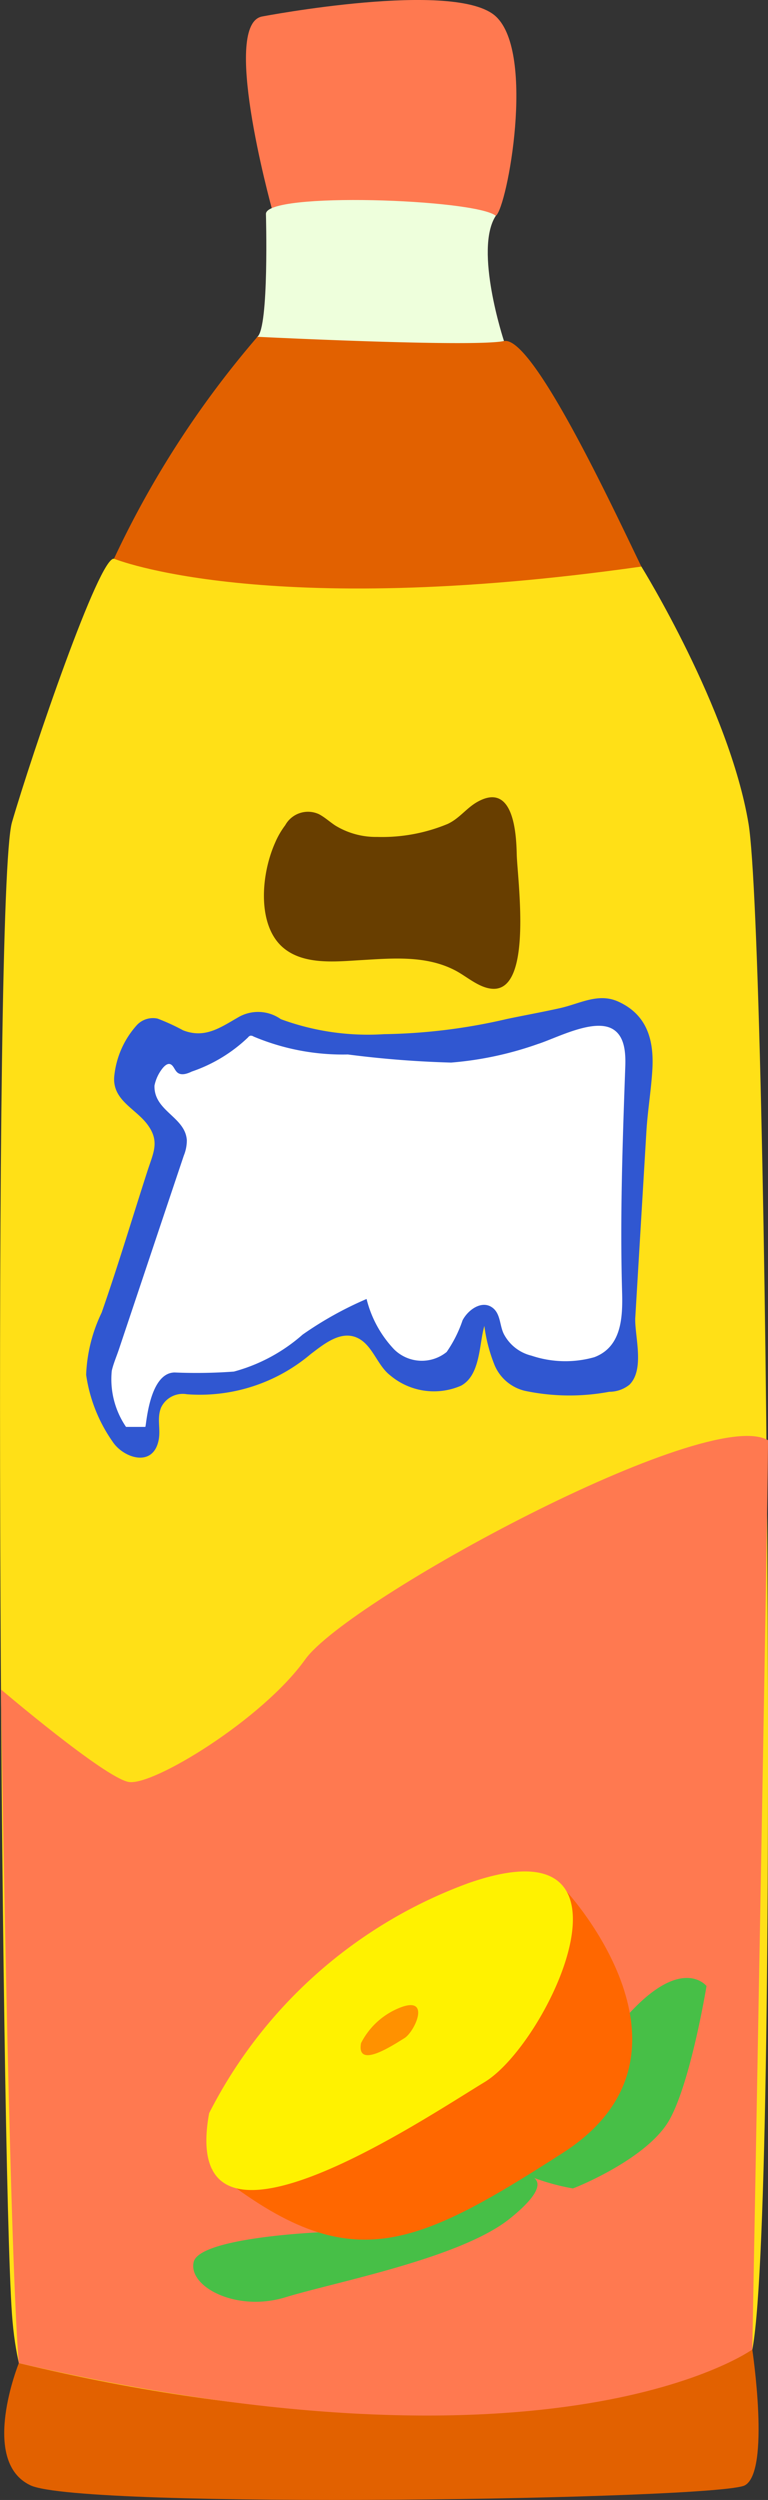 <svg xmlns="http://www.w3.org/2000/svg" width="40.939" height="133.214" viewBox="0 0 40.939 133.214">
  <rect x="0" y="0" width="40.939" height="133.214" fill="#333333" stroke="none"/>
  <defs>
    <style>
      .cls-1 {
        fill: #ff7950;
      }

      .cls-2 {
        fill: #eeffdc;
      }

      .cls-3 {
        fill: #e26100;
      }

      .cls-4 {
        fill: #ffe017;
      }

      .cls-5 {
        fill: #3057d1;
      }

      .cls-6 {
        fill: #fff;
      }

      .cls-7 {
        fill: #683e00;
      }

      .cls-8 {
        fill: #47bf47;
      }

      .cls-9 {
        fill: #ff6700;
      }

      .cls-10 {
        fill: #fff200;
      }

      .cls-11 {
        fill: #ff9100;
      }
    </style>
  </defs>
  <g id="组_3129" data-name="组 3129" transform="translate(-1084.124 -1087.417)">
    <path id="路径_7718" data-name="路径 7718" class="cls-1" d="M1098.114,1088.293s10.318-1.972,12.442,0,.607,10.167,0,10.622-11.532,1.062-11.835,0S1095.953,1088.648,1098.114,1088.293Z"/>
    <path id="路径_7719" data-name="路径 7719" class="cls-2" d="M1098.3,1098.82s.171,6.032-.455,6.544,9.048,1.195,12.007.455l1.138-.228s-1.613-4.874-.437-6.676C1109.456,1098.023,1098.285,1097.626,1098.3,1098.82Z"/>
    <path id="路径_7720" data-name="路径 7720" class="cls-3" d="M1097.848,1105.364a51.626,51.626,0,0,0-7.966,12.518c-3.869,8.194,29.7,2.162,28.849.569s-6.027-13.2-7.738-12.86S1097.848,1105.364,1097.848,1105.364Z"/>
    <path id="路径_7721" data-name="路径 7721" class="cls-4" d="M1090.213,1117.193s7.989,3.268,28.1.414c0,0,4.688,7.559,5.712,13.7s1.707,79.89,0,81.939-.341,2.731-11.722,2.655-22.023.986-22.088,1.593-4.845,1.745-5.452-6.752-1.062-75.869,0-79.511S1089.449,1116.941,1090.213,1117.193Z"/>
    <path id="路径_7722" data-name="路径 7722" class="cls-3" d="M1085.129,1213.337s-2.113,5.224.618,6.513,36.721.759,38.086,0,.392-7.236.392-7.236S1111.671,1219.721,1085.129,1213.337Z"/>
    <path id="路径_7723" data-name="路径 7723" class="cls-1" d="M1084.174,1177.44s5.518,4.7,6.808,4.931,7.132-3.338,9.408-6.525,21.426-13.58,24.673-11.684c0,3.389-.838,48.452-.838,48.452s-10.277,7.411-39.1.723C1084.6,1207,1084.174,1177.44,1084.174,1177.44Z"/>
    <path id="路径_7724" data-name="路径 7724" class="cls-5" d="M1091.433,1142.026a4.773,4.773,0,0,0-1.224,2.8c-.067,1.239,1.155,1.665,1.786,2.528.651.89.305,1.482-.009,2.455-.814,2.518-1.57,5.056-2.444,7.554a8.346,8.346,0,0,0-.826,3.314,8.228,8.228,0,0,0,1.408,3.557c.569.873,2.149,1.406,2.453-.062.126-.613-.106-1.155.134-1.753a1.276,1.276,0,0,1,1.375-.708,9.147,9.147,0,0,0,6.6-2.139c.7-.53,1.627-1.306,2.531-.844.775.395,1.023,1.448,1.7,1.971a3.618,3.618,0,0,0,3.784.556c1.036-.561.958-2.2,1.242-3.186a8.446,8.446,0,0,0,.553,2.11,2.34,2.34,0,0,0,1.607,1.35,11.528,11.528,0,0,0,4.5.051,1.714,1.714,0,0,0,1.076-.378c.8-.8.306-2.484.306-3.46,0-.019,0-.037,0-.055l.327-5.474.269-4.505c.066-1.1.254-2.2.318-3.3.092-1.575-.287-2.913-1.795-3.609-1.076-.5-2.049.095-3.121.336-.936.21-1.893.381-2.835.579a30.634,30.634,0,0,1-6.555.81,13.422,13.422,0,0,1-5.5-.8,2.1,2.1,0,0,0-2.3-.081c-.945.544-1.76,1.123-2.909.675a11.473,11.473,0,0,0-1.361-.624A1.176,1.176,0,0,0,1091.433,1142.026Z"/>
    <path id="路径_7725" data-name="路径 7725" class="cls-6" d="M1092.751,1144.392a2.175,2.175,0,0,0-.392.872c-.04,1.367,1.644,1.662,1.725,2.913a2.155,2.155,0,0,1-.161.815q-1.039,3.093-2.074,6.188l-1.385,4.137c-.125.374-.293.756-.381,1.141a4.51,4.51,0,0,0,.759,2.993l1.027,0c.053,0,.183-2.874,1.559-2.9a27.359,27.359,0,0,0,3.165-.048,9.13,9.13,0,0,0,3.661-1.969,18.909,18.909,0,0,1,3.411-1.9,5.993,5.993,0,0,0,1.468,2.686,2.1,2.1,0,0,0,2.8.139,6.728,6.728,0,0,0,.848-1.688c.294-.561.991-1.047,1.531-.716.51.312.43.978.671,1.45a2.262,2.262,0,0,0,1.471,1.15,5.676,5.676,0,0,0,3.353.081c1.453-.552,1.517-2.116,1.478-3.483-.114-4,.026-7.978.169-11.974.027-.738-.016-1.615-.64-2.009-1-.632-3.036.468-4.025.781a18.2,18.2,0,0,1-4.618.987,54.243,54.243,0,0,1-5.505-.432,12.22,12.22,0,0,1-5.025-.956.257.257,0,0,0-.177-.044.247.247,0,0,0-.119.091,8.119,8.119,0,0,1-2.995,1.818c-.247.119-.563.228-.772.051-.159-.135-.208-.409-.412-.453C1093.032,1144.09,1092.884,1144.214,1092.751,1144.392Z"/>
    <path id="路径_7726" data-name="路径 7726" class="cls-7" d="M1098.788,1132.325c-.774,1.739-.953,4.432.442,5.6,1.091.917,2.771.733,4.092.656,1.711-.1,3.525-.273,5.095.561.607.322,1.268.935,1.983.965,2.146.09,1.3-5.875,1.269-7.171-.023-1.109-.171-3.866-2.091-2.793-.594.332-.957.884-1.592,1.179a9.107,9.107,0,0,1-3.759.692,4.146,4.146,0,0,1-2.235-.611c-.293-.193-.553-.436-.864-.6a1.386,1.386,0,0,0-1.8.588A4.41,4.41,0,0,0,1098.788,1132.325Z"/>
    <g id="组_3128" data-name="组 3128">
      <path id="路径_7727" data-name="路径 7727" class="cls-8" d="M1101.1,1206.371s-6.347.274-6.652,1.58,2.266,2.686,4.894,1.879,9.321-2.072,11.959-4.192.931-2.307.931-2.307a11.916,11.916,0,0,0,2.43.7c.291-.1,4.008-1.623,5.149-3.659s1.975-7.126,1.975-7.126-1.268-1.628-4.1,1.437S1101.1,1206.371,1101.1,1206.371Z"/>
      <path id="路径_7728" data-name="路径 7728" class="cls-9" d="M1114.327,1188.208s8,8.656-.2,13.928-11.5,6.648-18.715.889"/>
      <path id="路径_7729" data-name="路径 7729" class="cls-10" d="M1095.272,1200.021a25.21,25.21,0,0,1,13.818-12.257c9.892-3.467,4.284,8.53.866,10.6S1093.611,1209.165,1095.272,1200.021Z"/>
      <path id="路径_7730" data-name="路径 7730" class="cls-11" d="M1103.37,1196.286a3.963,3.963,0,0,1,2.171-1.925c1.554-.545.673,1.34.136,1.665S1103.11,1197.723,1103.37,1196.286Z"/>
    </g>
  </g>
</svg>
